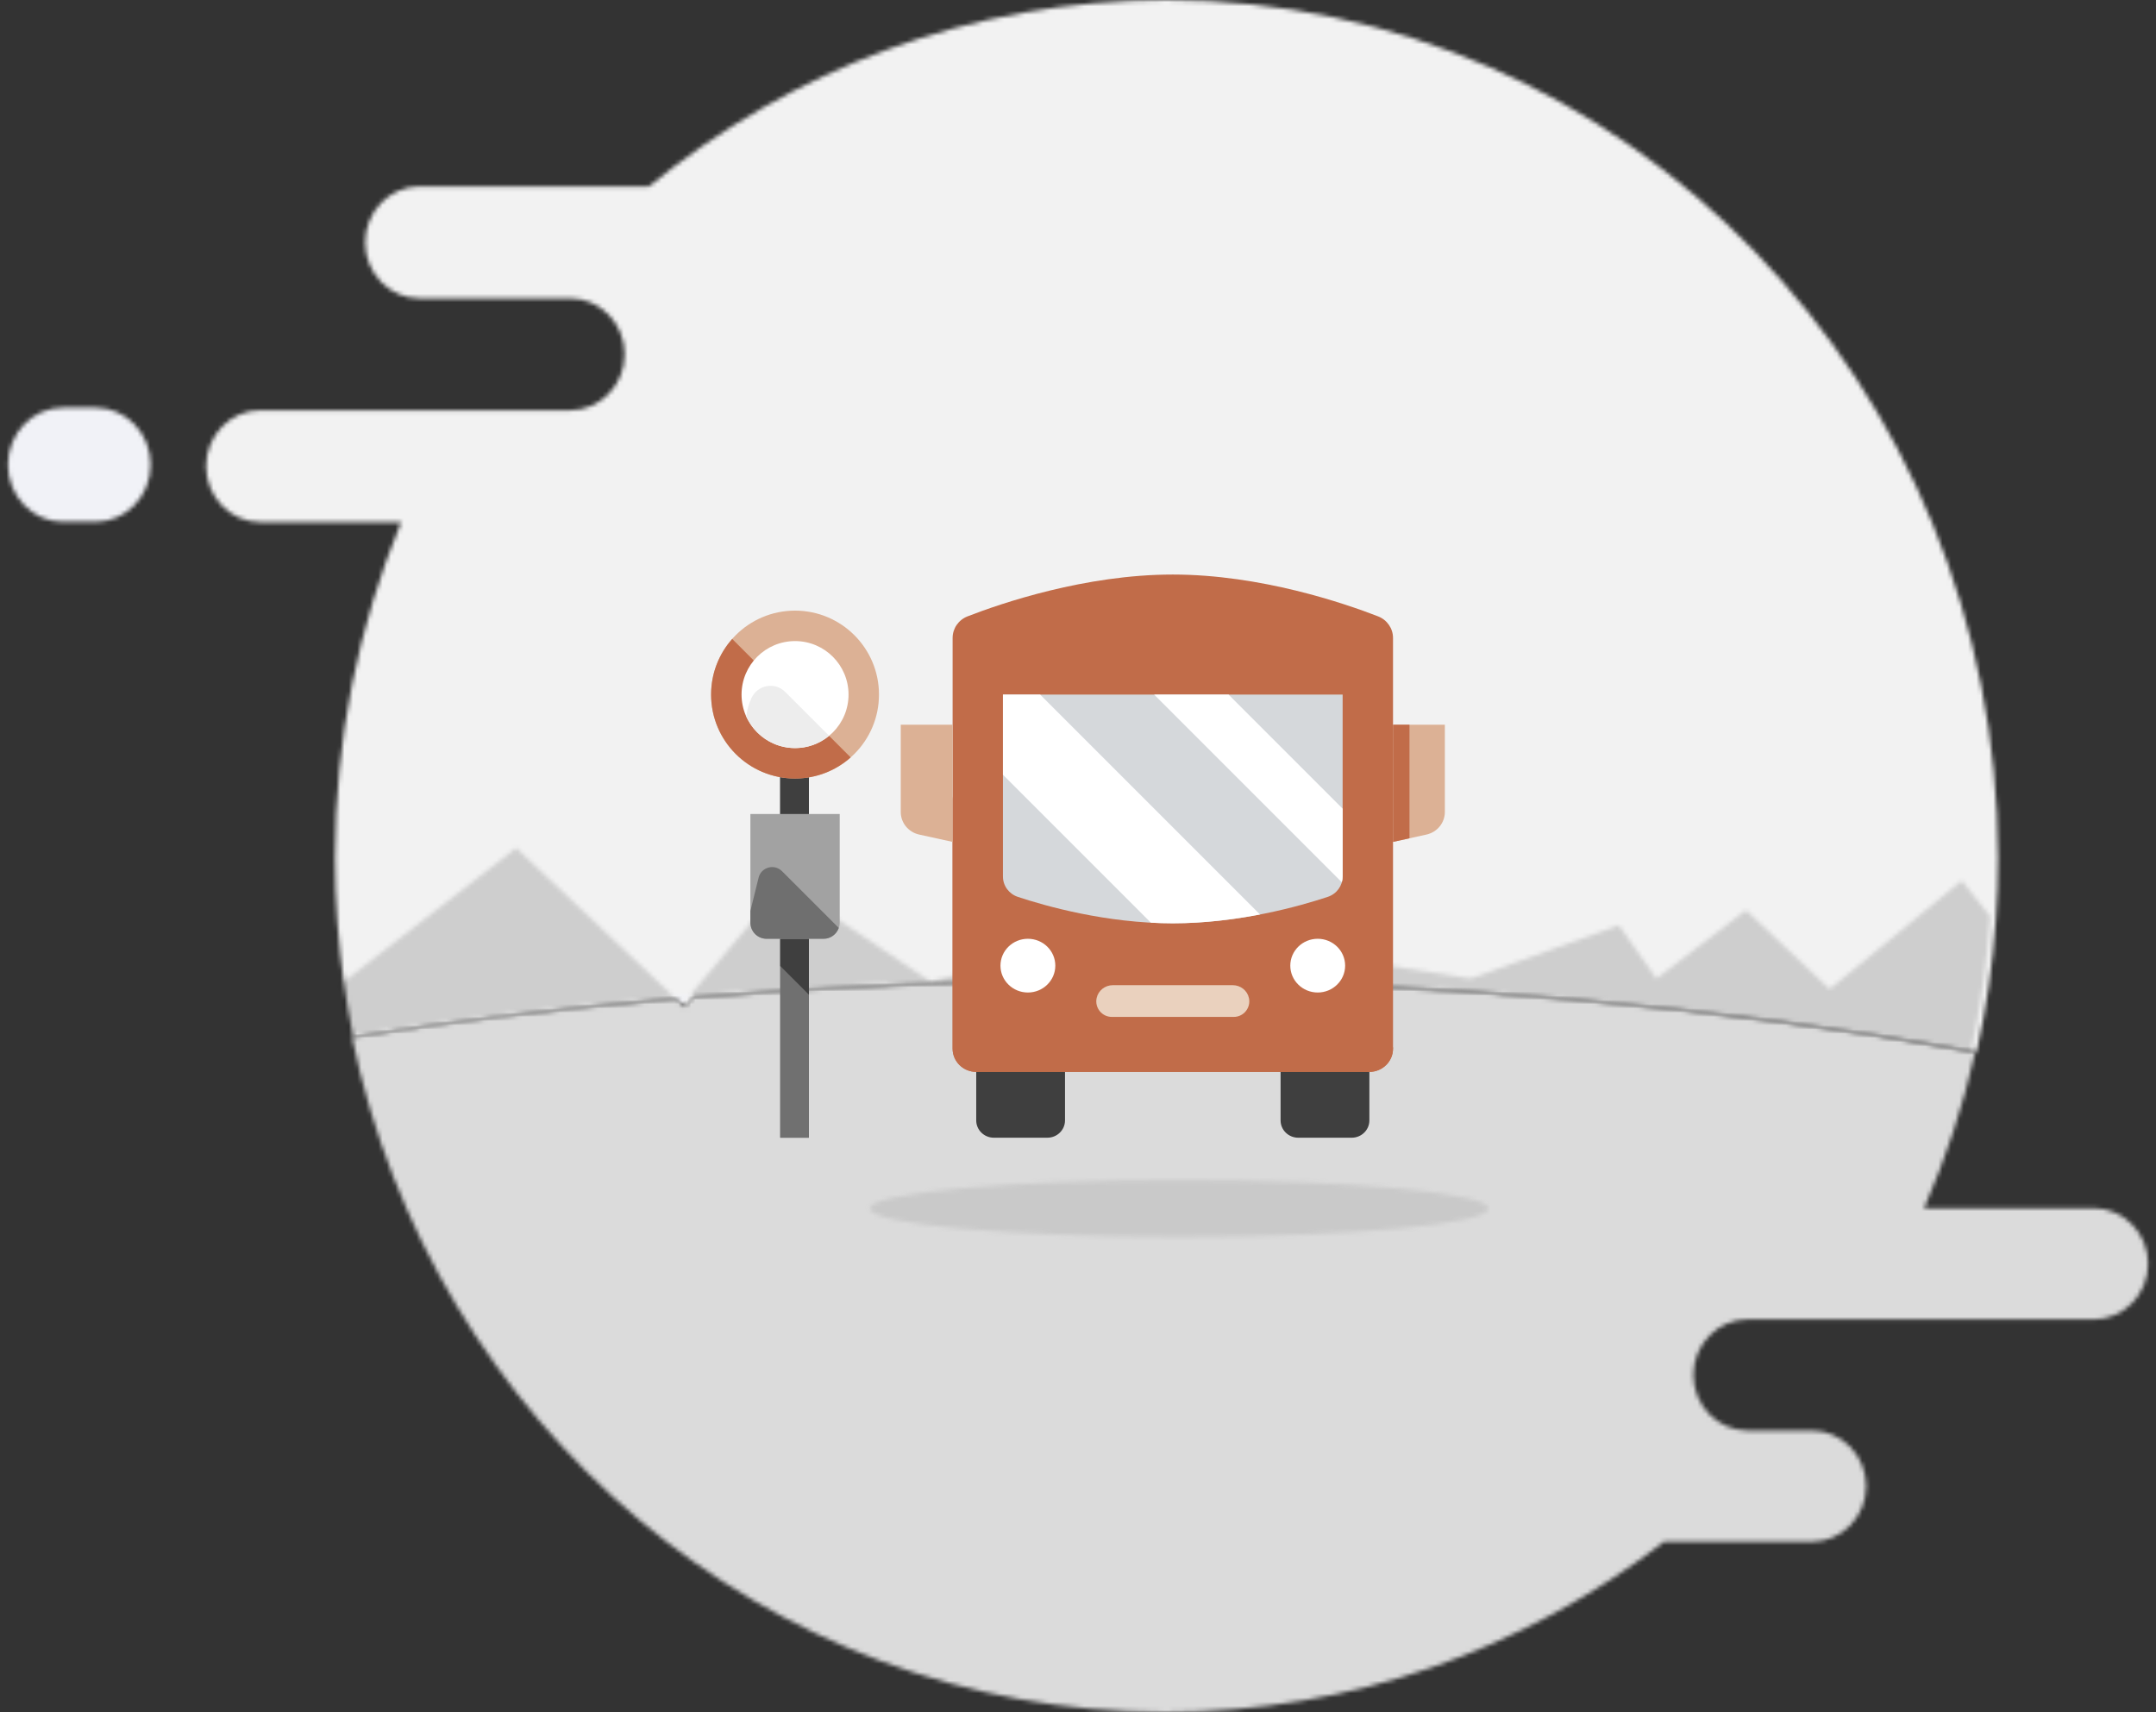 <svg width="510" height="405" viewBox="0 0 510 405" fill="none" xmlns="http://www.w3.org/2000/svg">
<rect x="0" y="0" width="510" height="405" fill="#333333" stroke="none"/>
<g id="No Upcoming Trips">
<g id="Group 3">
<mask id="mask0_157_37161" style="mask-type:luminance" maskUnits="userSpaceOnUse" x="48" y="0" width="425" height="249">
<path id="Clip 2" fill-rule="evenodd" clip-rule="evenodd" d="M153.507 44.11H99.208C92.152 44.11 86.382 50.064 86.382 57.342C86.382 64.621 92.152 70.574 99.208 70.574H126.841H134.94C141.995 70.574 147.766 76.529 147.766 83.808C147.766 87.445 146.32 90.76 143.995 93.15C141.678 95.551 138.464 97.042 134.94 97.042H117.663H108.124H61.584C54.528 97.042 48.757 102.997 48.757 110.274C48.757 117.55 54.528 123.506 61.584 123.506H94.902C84.844 147.892 79.273 174.725 79.273 202.905C79.273 213.128 80.009 223.176 81.419 232.994C82.008 237.097 82.719 241.164 83.549 245.187C107.749 241.368 133.419 238.296 160.217 236.055L162.234 237.953L164.132 235.739C196.328 233.155 230.121 231.778 264.975 231.778C339.026 231.778 408.322 237.988 467.57 248.786C469.855 238.572 471.394 228.063 472.122 217.319C472.454 212.555 472.617 207.748 472.617 202.905C472.617 90.84 384.569 0 275.946 0C229.652 0 187.103 16.503 153.507 44.11Z" fill="white"/>
</mask>
<g mask="url(#mask0_157_37161)">
<path id="Fill 1" fill-rule="evenodd" clip-rule="evenodd" d="M39.378 258.43H481.993V-9.642H39.378V258.43Z" fill="#F2F2F2"/>
</g>
</g>
<g id="Group 6">
<mask id="mask1_157_37161" style="mask-type:luminance" maskUnits="userSpaceOnUse" x="1" y="96" width="35" height="28">
<path id="Clip 5" fill-rule="evenodd" clip-rule="evenodd" d="M14.867 96.428C7.721 96.428 1.875 102.505 1.875 109.928C1.875 117.351 7.721 123.428 14.867 123.428H22.64C29.788 123.428 35.634 117.351 35.634 109.928C35.634 102.505 29.788 96.428 22.64 96.428H14.867Z" fill="white"/>
</mask>
<g mask="url(#mask1_157_37161)">
<path id="Fill 4" fill-rule="evenodd" clip-rule="evenodd" d="M-7.504 133.072H45.009V86.786H-7.504V133.072Z" fill="#F1F2F7"/>
</g>
</g>
<g id="Group 9">
<mask id="mask2_157_37161" style="mask-type:luminance" maskUnits="userSpaceOnUse" x="83" y="232" width="426" height="173">
<path id="Clip 8" fill-rule="evenodd" clip-rule="evenodd" d="M163.852 236.003L161.952 238.203L159.936 236.317C133.145 238.544 107.482 241.594 83.287 245.391C102.137 336.578 181.095 404.997 275.636 404.997C319.904 404.997 360.75 389.989 393.621 364.673H428.612C435.664 364.673 441.435 358.754 441.435 351.524C441.435 347.914 439.989 344.616 437.665 342.242C435.347 339.856 432.133 338.375 428.612 338.375H413.395C406.341 338.375 400.57 332.458 400.57 325.226C400.57 321.614 402.016 318.318 404.34 315.942C406.658 313.556 409.873 312.077 413.395 312.077H495.303C502.356 312.077 508.126 306.16 508.126 298.926C508.126 295.314 506.679 292.018 504.356 289.644C502.03 287.258 498.831 285.777 495.303 285.777H455.139C460.269 274.057 464.339 261.749 467.217 248.968C407.982 238.24 338.703 232.066 264.669 232.066C229.824 232.066 196.037 233.434 163.852 236.003Z" fill="white"/>
</mask>
<g mask="url(#mask2_157_37161)">
<path id="Fill 7" fill-rule="evenodd" clip-rule="evenodd" d="M73.907 414.642H517.499V222.425H73.907V414.642Z" fill="#DBDBDB"/>
</g>
</g>
<g id="Group 12">
<mask id="mask3_157_37161" style="mask-type:luminance" maskUnits="userSpaceOnUse" x="163" y="208" width="308" height="41">
<path id="Clip 11" fill-rule="evenodd" clip-rule="evenodd" d="M432.818 233.947L413.017 215.284L391.828 231.457L382.945 218.873L347.881 231.457L267.106 218.873L220.153 232.203C234.51 231.71 249.098 231.457 263.878 231.457C337.831 231.457 407.036 237.785 466.208 248.789C468.485 238.379 470.024 227.671 470.75 216.723L464.047 208.289L432.818 233.947ZM163.172 235.492C181.672 233.977 200.698 232.87 220.155 232.202L185.47 208.928L163.172 235.492Z" fill="white"/>
</mask>
<g mask="url(#mask3_157_37161)">
<path id="Fill 10" opacity="0.15" fill-rule="evenodd" clip-rule="evenodd" d="M153.8 258.43H480.134V198.645H153.8V258.43Z" fill="black"/>
</g>
</g>
<g id="Group 15">
<mask id="mask4_157_37161" style="mask-type:luminance" maskUnits="userSpaceOnUse" x="159" y="235" width="5" height="3">
<path id="Clip 14" fill-rule="evenodd" clip-rule="evenodd" d="M159.413 235.567L161.345 237.22L163.164 235.289C161.911 235.374 160.657 235.466 159.413 235.567Z" fill="white"/>
</mask>
<g mask="url(#mask4_157_37161)">
<path id="Fill 13" fill-rule="evenodd" clip-rule="evenodd" d="M150.034 246.859H172.54V225.645H150.034V246.859Z" fill="#F1F2F7"/>
</g>
</g>
<g id="Group 18" opacity="0.15">
<mask id="mask5_157_37161" style="mask-type:luminance" maskUnits="userSpaceOnUse" x="80" y="200" width="80" height="45">
<path id="Clip 17" fill-rule="evenodd" clip-rule="evenodd" d="M80.647 232.715C81.236 236.825 81.947 240.898 82.774 244.926C106.966 241.102 132.628 238.026 159.417 235.781L122.112 200.569L80.647 232.715Z" fill="white"/>
</mask>
<g mask="url(#mask5_157_37161)">
<path id="Fill 16" fill-rule="evenodd" clip-rule="evenodd" d="M71.268 254.571H168.793V190.928H71.268V254.571Z" fill="black"/>
</g>
</g>
<g id="Group 21">
<mask id="mask6_157_37161" style="mask-type:luminance" maskUnits="userSpaceOnUse" x="205" y="279" width="148" height="14">
<path id="Clip 20" fill-rule="evenodd" clip-rule="evenodd" d="M205.77 285.85C205.77 289.576 238.517 292.6 278.915 292.6C319.311 292.6 352.059 289.576 352.059 285.85C352.059 282.124 319.311 279.1 278.915 279.1C238.517 279.1 205.77 282.124 205.77 285.85Z" fill="white"/>
</mask>
<g mask="url(#mask6_157_37161)">
<path id="Fill 19" fill-rule="evenodd" clip-rule="evenodd" d="M196.397 302.241H361.44V269.455H196.397V302.241Z" fill="#6A6A6A" fill-opacity="0.15"/>
</g>
</g>
<g id="Frame" clip-path="url(#clip0_157_37161)">
<g id="Group">
<path id="Vector" d="M184.566 180.697H191.344V269.103H184.566V180.697Z" fill="#707070"/>
<path id="Vector_2" d="M184.566 180.697H191.344V269.103H184.566V180.697Z" fill="#707070"/>
<path id="Vector_3" d="M230.925 252.542V265.015C230.925 267.273 232.794 269.103 235.099 269.103H247.753C250.058 269.103 251.927 267.273 251.927 265.015V252.542H230.925ZM323.924 252.542V265.015C323.924 267.273 322.055 269.103 319.75 269.103H307.096C304.791 269.103 302.922 267.273 302.922 265.015V252.542H323.924Z" fill="#3F3F3F"/>
<path id="Vector_4" d="M325.984 145.788C318.117 142.731 298.209 135.896 277.428 135.896C256.648 135.896 236.739 142.731 228.873 145.788C226.735 146.618 225.34 148.644 225.34 150.897V248.04C225.34 251.077 227.854 253.54 230.955 253.54H323.901C327.002 253.54 329.517 251.077 329.517 248.04V150.897C329.517 148.644 328.121 146.618 325.984 145.788Z" fill="#C16C49"/>
<path id="Vector_5" d="M184.566 228.481L191.344 235.259V180.694H184.566V228.481Z" fill="#3F3F3F"/>
<path id="Vector_6" d="M323.901 253.541C327.002 253.541 329.516 251.079 329.516 248.041V247.747L304.481 222.712C303.959 222.188 303.331 221.78 302.64 221.516C301.949 221.251 301.21 221.135 300.471 221.176C294.644 221.5 282.926 221.349 276.141 217.695L292.237 210.468L235.541 153.772C234.011 152.241 231.353 152.62 230.457 154.59C230.45 154.606 230.444 154.621 230.437 154.636C229.393 156.985 225.34 188.947 225.34 188.947V248.041C225.34 251.079 227.854 253.541 230.955 253.541H323.901Z" fill="#C16C49"/>
<path id="Vector_7" d="M217.433 197.4L225.337 199.137V171.41H213.072V192.063C213.072 194.622 214.884 196.84 217.433 197.4Z" fill="#DCB195"/>
<path id="Vector_8" d="M243.147 234.759C246.729 234.759 249.633 231.914 249.633 228.404C249.633 224.895 246.729 222.05 243.147 222.05C239.564 222.05 236.66 224.895 236.66 228.404C236.66 231.914 239.564 234.759 243.147 234.759Z" fill="white"/>
<path id="Vector_9" d="M337.418 197.4L329.514 199.137V171.41H341.779V192.063C341.779 194.622 339.967 196.84 337.418 197.4Z" fill="#DCB195"/>
<path id="Vector_10" d="M272.496 144.869C267.296 145.373 259.097 146.366 253.472 148.005C252.869 148.181 252.34 148.548 251.964 149.051C251.588 149.554 251.385 150.165 251.386 150.793C251.386 151.174 251.461 151.552 251.607 151.904C251.753 152.256 251.967 152.576 252.237 152.846C252.506 153.115 252.826 153.329 253.178 153.475C253.531 153.621 253.908 153.696 254.289 153.696H300.572C300.953 153.696 301.33 153.621 301.683 153.475C302.035 153.329 302.355 153.115 302.624 152.846C302.894 152.576 303.108 152.256 303.254 151.904C303.399 151.552 303.474 151.174 303.474 150.793C303.476 150.165 303.273 149.554 302.897 149.051C302.521 148.548 301.991 148.181 301.389 148.005C295.764 146.366 287.565 145.373 282.365 144.869C279.083 144.55 275.778 144.55 272.496 144.869Z" fill="#C16C49"/>
<path id="Vector_11" d="M277.424 164.285H237.246V207.326C237.246 209.504 238.657 211.435 240.763 212.135C247.185 214.272 261.616 218.391 277.424 218.391C293.232 218.391 307.662 214.272 314.085 212.135C316.19 211.435 317.601 209.504 317.601 207.326V164.285H277.424Z" fill="#D5D8DB"/>
<path id="Vector_12" d="M311.704 234.759C315.287 234.759 318.191 231.914 318.191 228.404C318.191 224.895 315.287 222.05 311.704 222.05C308.122 222.05 305.218 224.895 305.218 228.404C305.218 231.914 308.122 234.759 311.704 234.759Z" fill="white"/>
<path id="Vector_13" d="M295.442 236.09C295.069 234.305 293.466 233.024 291.606 233.024H263.241C261.381 233.024 259.778 234.306 259.404 236.09C258.924 238.381 260.672 240.533 263.014 240.533H291.832C294.174 240.534 295.922 238.382 295.442 236.09Z" fill="#EAD1BE"/>
<path id="Vector_14" d="M188.066 184.143C199.032 184.143 207.922 175.253 207.922 164.287C207.922 153.321 199.032 144.431 188.066 144.431C177.099 144.431 168.209 153.321 168.209 164.287C168.209 175.253 177.099 184.143 188.066 184.143Z" fill="#DCB195"/>
<path id="Vector_15" d="M173.203 151.128C170.098 154.632 168.209 159.238 168.209 164.288C168.209 175.254 177.099 184.144 188.066 184.144C193.115 184.144 197.722 182.255 201.226 179.151L173.203 151.128Z" fill="#C16C49"/>
<path id="Vector_16" d="M188.067 176.942C195.055 176.942 200.72 171.276 200.72 164.288C200.72 157.3 195.055 151.635 188.067 151.635C181.079 151.635 175.414 157.3 175.414 164.288C175.414 171.276 181.079 176.942 188.067 176.942Z" fill="white"/>
<path id="Vector_17" d="M194.81 222.052H181.329C180.827 222.052 180.329 221.953 179.865 221.761C179.401 221.569 178.979 221.287 178.624 220.932C178.269 220.577 177.987 220.155 177.795 219.691C177.603 219.227 177.504 218.729 177.504 218.227V192.542H198.635V218.227C198.635 218.729 198.536 219.227 198.344 219.691C198.152 220.155 197.87 220.577 197.515 220.932C197.16 221.287 196.738 221.569 196.274 221.761C195.81 221.954 195.312 222.052 194.81 222.052Z" fill="#A2A2A2"/>
<path id="Vector_18" d="M188.068 176.94C191.008 176.944 193.858 175.92 196.123 174.044L185.734 163.655C183.279 161.201 179.151 161.997 177.73 165.164C177.119 166.525 176.712 167.968 176.522 169.448C178.499 173.86 182.92 176.94 188.068 176.94Z" fill="#EDEDED"/>
<path id="Vector_19" d="M177.504 215.473V218.226C177.504 218.728 177.603 219.225 177.795 219.69C177.987 220.154 178.269 220.575 178.624 220.931C178.979 221.286 179.401 221.568 179.865 221.76C180.329 221.952 180.827 222.051 181.329 222.051H194.809C196.479 222.051 197.884 220.974 198.406 219.483L184.982 206.059C183.165 204.242 180.061 205.107 179.445 207.601L177.504 215.473Z" fill="#6F6F6F"/>
<path id="Vector_20" d="M246.035 164.285H237.246V183.249L272.238 218.241C273.945 218.334 275.674 218.391 277.424 218.391C284.834 218.391 291.928 217.483 298.05 216.3L246.035 164.285ZM290.611 164.285H273.009L317.402 208.678C317.525 208.243 317.602 207.792 317.602 207.325V191.276L290.611 164.285Z" fill="white"/>
<path id="Vector_21" d="M333.41 171.41H329.514V199.137L333.41 198.281V171.41Z" fill="#C16C49"/>
</g>
</g>
</g>
<defs>
<clipPath id="clip0_157_37161">
<rect width="57.857" height="57.857" fill="white" transform="matrix(3 0 0 3 168.214 115.714)"/>
</clipPath>
</defs>
</svg>

